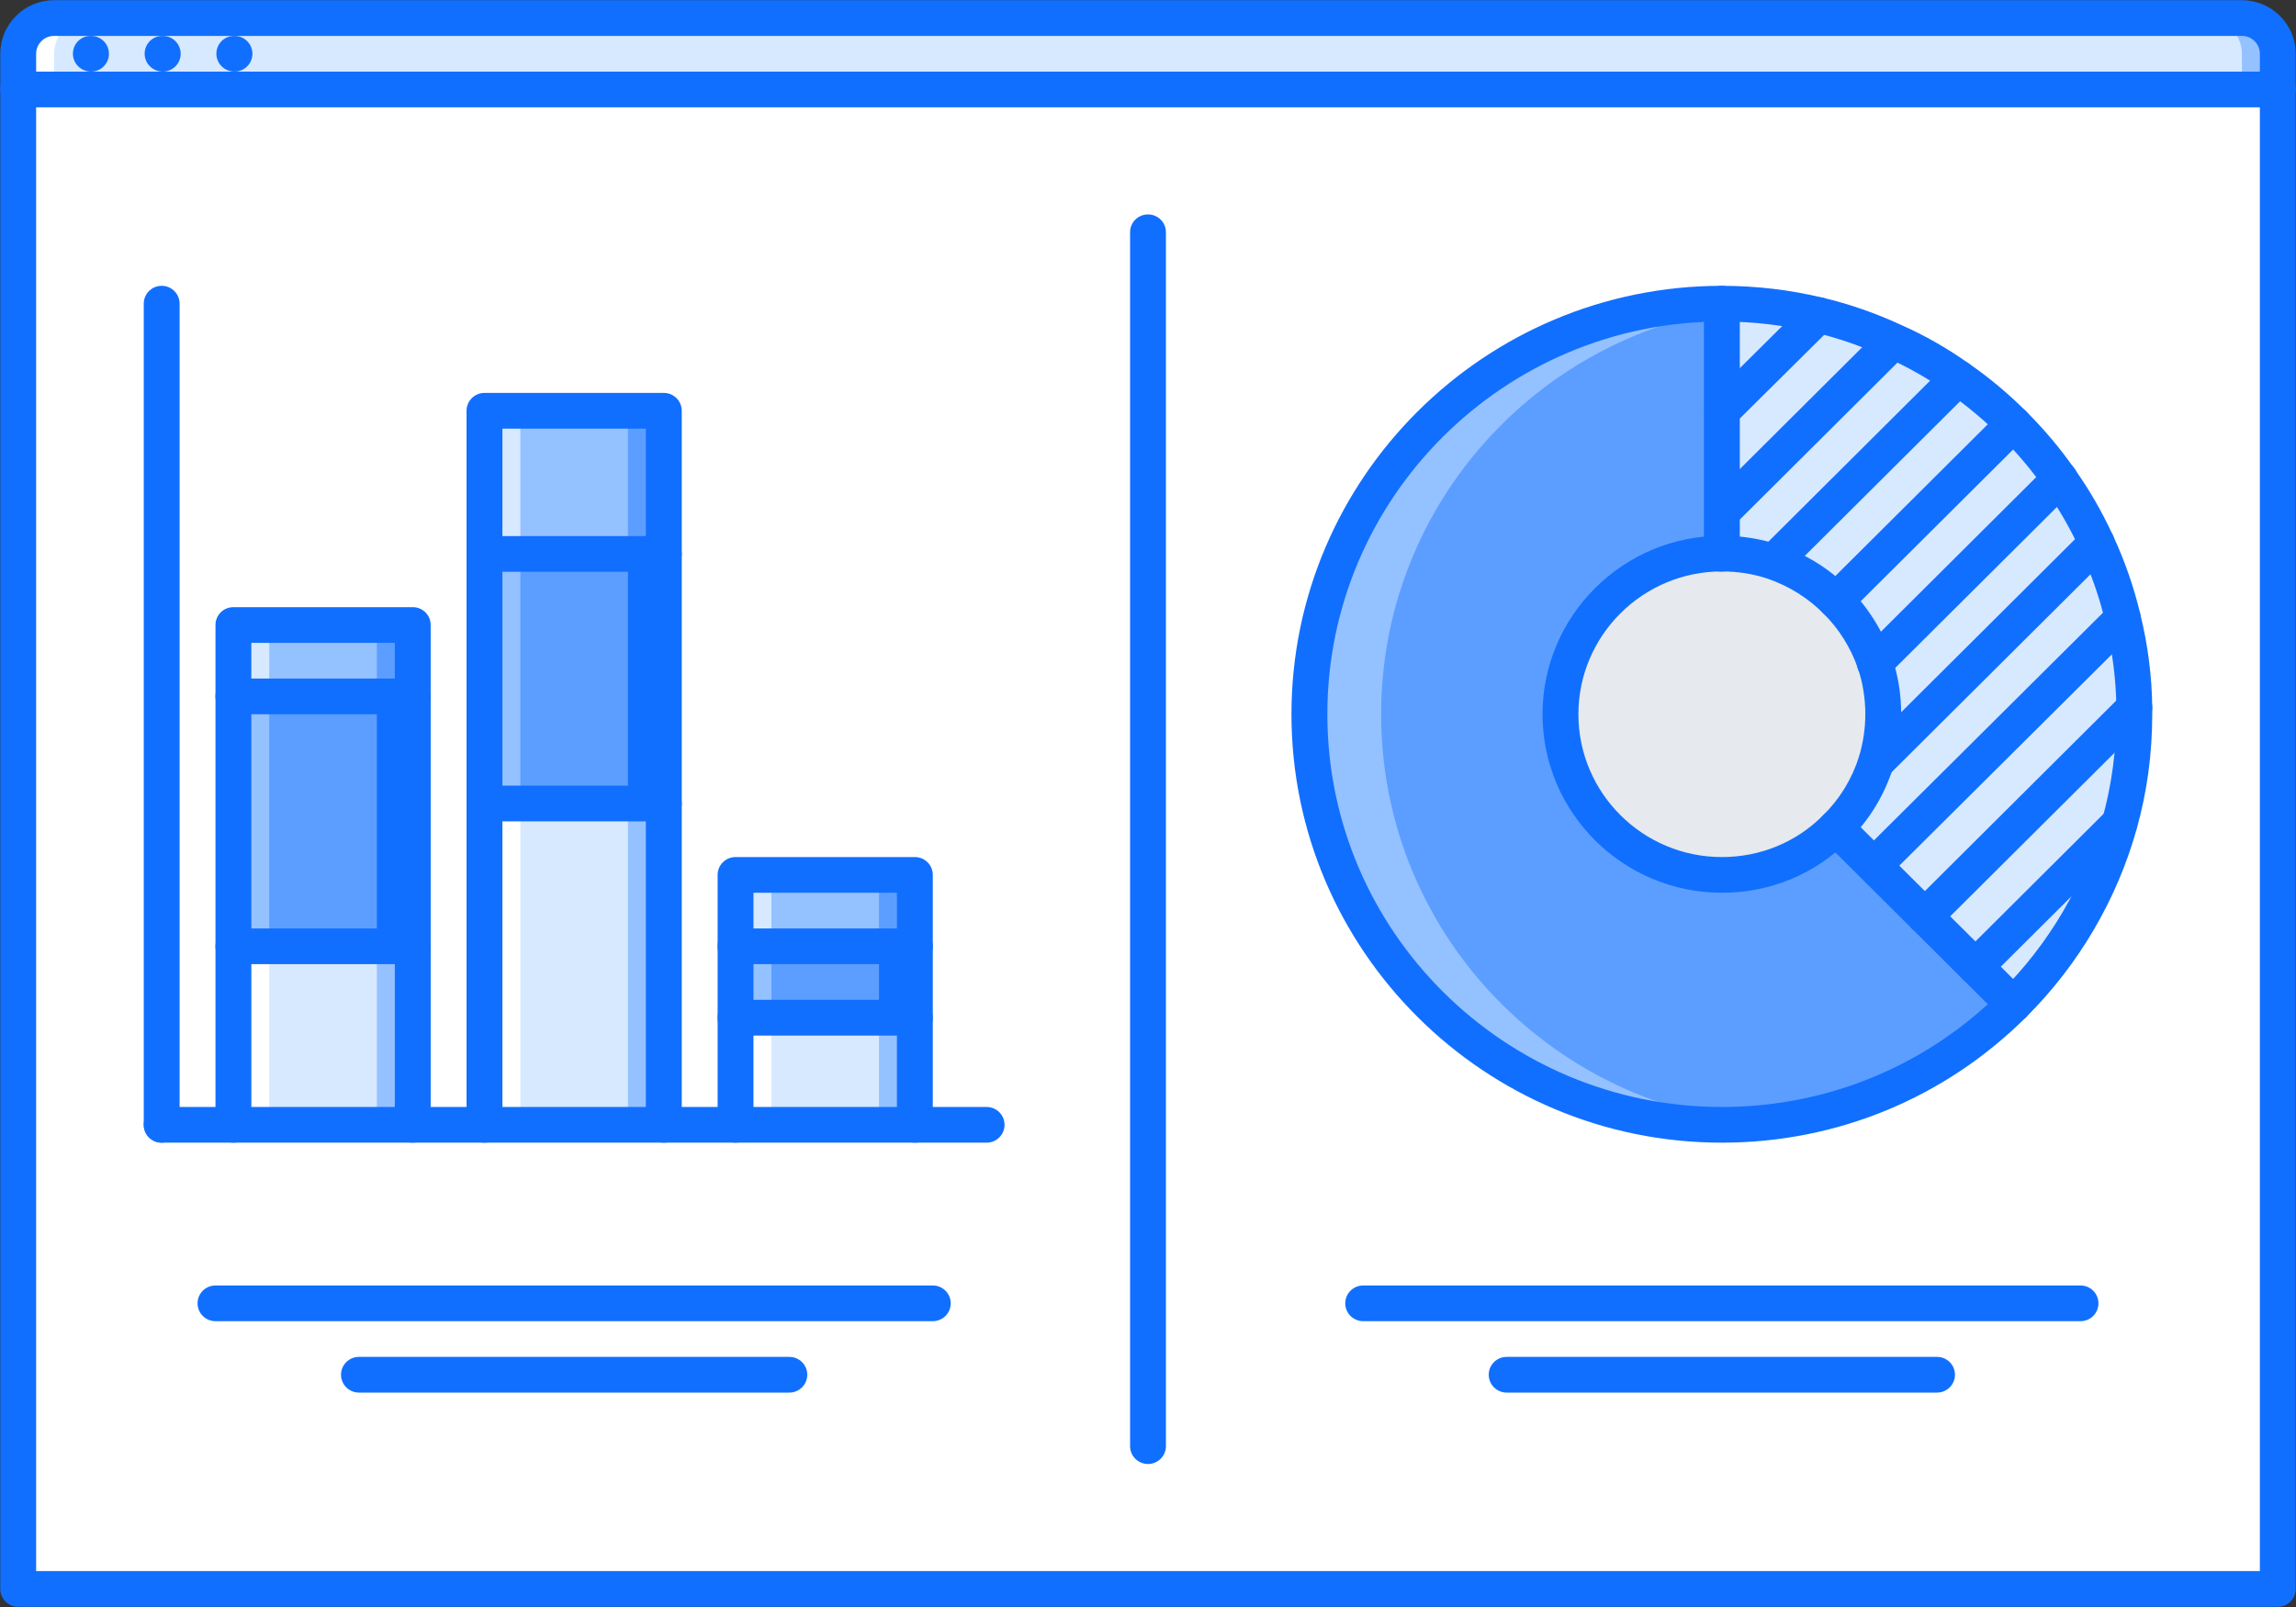 <?xml version="1.0" encoding="UTF-8"?>
<svg width="100px" height="70px" viewBox="0 0 100 70" version="1.1" xmlns="http://www.w3.org/2000/svg" xmlns:xlink="http://www.w3.org/1999/xlink">
    <rect x="0" y="0" width="100" height="70" fill="#333333" stroke="none"/>
    <!-- Generator: Sketch 51 (57462) - http://www.bohemiancoding.com/sketch -->
    <title>content-coverage</title>
    <desc>Created with Sketch.</desc>
    <defs></defs>
    <g id="Design" stroke="none" stroke-width="1" fill="none" fill-rule="evenodd">
        <g id="Features-Template-V2" transform="translate(-1165, -2475)" fill-rule="nonzero">
            <g id="Feature-Copy-4" transform="translate(730, 2410)">
                <g id="content-coverage" transform="translate(435, 65)">
                    <path d="M99.207,2.341 L99.207,3.896 L0.793,3.896 L0.793,2.341 C0.793,1.486 1.497,0.786 2.355,0.786 L97.644,0.786 C98.504,0.786 99.207,1.486 99.207,2.341 Z" id="Shape" fill="#D7E9FF"></path>
                    <path d="M81.663,28.873 C81.898,29.572 82.023,30.334 82.023,31.112 C82.023,31.827 81.913,32.527 81.711,33.196 C81.367,34.285 80.759,35.28 79.961,36.058 C78.696,37.333 76.931,38.111 74.994,38.111 C71.104,38.111 67.964,34.985 67.964,31.112 C67.964,27.24 71.104,24.114 74.994,24.114 C75.775,24.114 76.541,24.239 77.244,24.472 C78.274,24.829 79.212,25.405 79.961,26.167 C80.727,26.913 81.305,27.846 81.663,28.873 Z" id="Shape" fill="#E6E9ED"></path>
                    <rect id="Rectangle-path" fill="#94C1FF" x="32.036" y="38.11" width="7.811" height="3.11"></rect>
                    <rect id="Rectangle-path" fill="#5C9EFF" x="32.036" y="41.221" width="7.811" height="3.11"></rect>
                    <rect id="Rectangle-path" fill="#94C1FF" x="21.101" y="17.893" width="7.811" height="6.236"></rect>
                    <rect id="Rectangle-path" fill="#5C9EFF" x="21.101" y="24.129" width="7.811" height="10.871"></rect>
                    <rect id="Rectangle-path" fill="#94C1FF" x="10.166" y="27.224" width="7.811" height="3.11"></rect>
                    <rect id="Rectangle-path" fill="#5C9EFF" x="10.166" y="30.334" width="7.811" height="10.886"></rect>
                    <rect id="Rectangle-path" fill="#D7E9FF" x="10.166" y="41.221" width="7.811" height="7.776"></rect>
                    <rect id="Rectangle-path" fill="#D7E9FF" x="21.101" y="35" width="7.811" height="13.996"></rect>
                    <rect id="Rectangle-path" fill="#D7E9FF" x="32.036" y="44.331" width="7.811" height="4.665"></rect>
                    <path d="M92.458,26.929 C92.193,25.793 91.802,24.689 91.318,23.648 C90.865,22.667 90.334,21.735 89.709,20.864 C89.116,20.008 88.427,19.199 87.694,18.469 C86.96,17.737 86.147,17.053 85.288,16.463 C84.414,15.841 83.461,15.296 82.477,14.86 C81.43,14.379 80.336,13.99 79.212,13.725 C77.853,13.399 76.446,13.228 74.994,13.228 L74.994,17.893 L74.994,22.294 L74.994,24.114 C75.775,24.114 76.541,24.238 77.244,24.472 C78.274,24.829 79.212,25.405 79.961,26.166 C80.727,26.913 81.305,27.846 81.664,28.873 C81.898,29.572 82.023,30.335 82.023,31.112 C82.023,31.828 81.914,32.528 81.711,33.196 C81.368,34.285 80.759,35.281 79.961,36.058 L81.618,37.707 L83.836,39.915 L86.038,42.108 L87.694,43.756 C89.864,41.595 91.474,38.903 92.318,35.871 C92.74,34.362 92.958,32.761 92.958,31.112 C92.958,31.019 92.958,30.925 92.958,30.832 C92.943,29.495 92.77,28.189 92.458,26.929 Z" id="Shape" fill="#D7E9FF"></path>
                    <path d="M86.039,42.108 L87.694,43.756 C84.445,46.99 79.961,48.997 74.994,48.997 C65.075,48.997 57.029,40.987 57.029,31.112 C57.029,21.237 65.075,13.227 74.994,13.227 L74.994,17.893 L74.994,22.294 L74.994,24.114 C71.104,24.114 67.964,27.239 67.964,31.112 C67.964,34.985 71.104,38.11 74.994,38.11 C76.932,38.11 78.696,37.333 79.961,36.058 L81.618,37.706 L83.836,39.914 L86.039,42.108 Z" id="Shape" fill="#5C9EFF"></path>
                    <path d="M60.154,31.112 C60.154,22.3 66.567,14.991 74.994,13.515 L74.994,13.228 C65.075,13.228 57.029,21.237 57.029,31.112 C57.029,40.987 65.075,48.997 74.994,48.997 C75.522,48.997 76.04,48.963 76.556,48.918 C67.37,48.128 60.154,40.461 60.154,31.112 Z" id="Shape" fill="#94C1FF"></path>
                    <path d="M17.977,48.996 L17.977,41.221 L17.977,30.334 L17.977,27.224 L10.166,27.224 L10.166,30.334 L10.166,41.221 L10.166,48.996 L17.977,48.996 Z M28.912,48.996 L28.912,35 L28.912,24.129 L28.912,17.893 L21.101,17.893 L21.101,24.129 L21.101,35 L21.101,48.996 L28.912,48.996 Z M39.846,48.996 L39.846,44.331 L39.846,41.221 L39.846,38.11 L32.036,38.11 L32.036,41.221 L32.036,44.331 L32.036,48.996 L39.846,48.996 Z M89.709,20.864 C89.116,20.008 88.427,19.199 87.694,18.469 C86.96,17.737 86.147,17.053 85.288,16.463 C84.414,15.841 83.461,15.296 82.477,14.86 C81.43,14.379 80.336,13.99 79.212,13.725 C77.853,13.399 76.446,13.228 74.994,13.228 C65.075,13.228 57.029,21.237 57.029,31.112 C57.029,40.987 65.075,48.997 74.994,48.997 C79.961,48.997 84.445,46.991 87.694,43.756 C89.864,41.595 91.474,38.903 92.318,35.871 C92.74,34.362 92.958,32.761 92.958,31.112 C92.958,31.019 92.958,30.925 92.958,30.832 C92.943,29.495 92.77,28.189 92.458,26.929 C92.192,25.794 91.802,24.69 91.318,23.648 C90.865,22.667 90.334,21.735 89.709,20.864 Z M99.207,3.896 L99.207,69.214 L0.793,69.214 L0.793,3.896 L99.207,3.896 Z" id="Shape" fill="#FFFFFF"></path>
                    <path d="M3.918,0.786 L2.355,0.786 C1.497,0.786 0.793,1.486 0.793,2.341 L0.793,3.896 L2.355,3.896 L2.355,2.341 C2.355,1.486 3.059,0.786 3.918,0.786 Z" id="Shape" fill="#FFFFFF"></path>
                    <path d="M96.082,0.786 L97.644,0.786 C98.503,0.786 99.206,1.486 99.206,2.341 L99.206,3.896 L97.644,3.896 L97.644,2.341 C97.644,1.486 96.941,0.786 96.082,0.786 Z" id="Shape" fill="#94C1FF"></path>
                    <rect id="Rectangle-path" fill="#D7E9FF" x="10.166" y="27.224" width="1.562" height="3.11"></rect>
                    <rect id="Rectangle-path" fill="#94C1FF" x="10.166" y="30.334" width="1.562" height="10.886"></rect>
                    <rect id="Rectangle-path" fill="#5C9EFF" x="16.414" y="27.224" width="1.562" height="3.11"></rect>
                    <rect id="Rectangle-path" fill="#D7E9FF" x="32.036" y="38.11" width="1.562" height="3.11"></rect>
                    <rect id="Rectangle-path" fill="#5C9EFF" x="38.284" y="38.11" width="1.562" height="3.11"></rect>
                    <rect id="Rectangle-path" fill="#FFFFFF" x="10.166" y="41.221" width="1.562" height="7.727"></rect>
                    <rect id="Rectangle-path" fill="#94C1FF" x="16.414" y="41.221" width="1.562" height="7.727"></rect>
                    <rect id="Rectangle-path" fill="#FFFFFF" x="32.036" y="44.331" width="1.562" height="4.665"></rect>
                    <rect id="Rectangle-path" fill="#94C1FF" x="38.284" y="44.331" width="1.562" height="4.665"></rect>
                    <rect id="Rectangle-path" fill="#FFFFFF" x="21.101" y="35" width="1.562" height="13.996"></rect>
                    <rect id="Rectangle-path" fill="#94C1FF" x="27.349" y="35" width="1.562" height="13.996"></rect>
                    <rect id="Rectangle-path" fill="#116FFF" x="16.414" y="30.334" width="1.562" height="10.886"></rect>
                    <rect id="Rectangle-path" fill="#94C1FF" x="21.101" y="24.121" width="1.562" height="10.886"></rect>
                    <rect id="Rectangle-path" fill="#116FFF" x="27.349" y="24.121" width="1.562" height="10.886"></rect>
                    <rect id="Rectangle-path" fill="#94C1FF" x="32.036" y="41.221" width="1.562" height="3.11"></rect>
                    <rect id="Rectangle-path" fill="#116FFF" x="38.284" y="41.221" width="1.562" height="3.11"></rect>
                    <rect id="Rectangle-path" fill="#D7E9FF" x="21.101" y="17.893" width="1.562" height="6.236"></rect>
                    <rect id="Rectangle-path" fill="#5C9EFF" x="27.349" y="17.893" width="1.562" height="6.236"></rect>
                    <g id="Group" fill="#116FFF">
                        <path d="M3.964,3.119 C3.533,3.119 3.175,2.771 3.175,2.341 C3.175,1.912 3.517,1.564 3.949,1.564 L3.964,1.564 C4.396,1.564 4.745,1.912 4.745,2.341 C4.745,2.771 4.396,3.119 3.964,3.119 Z" id="Shape"></path>
                        <path d="M7.088,3.119 C6.657,3.119 6.3,2.771 6.3,2.341 C6.3,1.912 6.641,1.564 7.073,1.564 L7.088,1.564 C7.52,1.564 7.869,1.912 7.869,2.341 C7.87,2.771 7.52,3.119 7.088,3.119 Z" id="Shape"></path>
                        <path d="M10.213,3.119 C9.782,3.119 9.424,2.771 9.424,2.341 C9.424,1.912 9.766,1.564 10.197,1.564 L10.213,1.564 C10.644,1.564 10.994,1.912 10.994,2.341 C10.994,2.771 10.644,3.119 10.213,3.119 Z" id="Shape"></path>
                        <g id="Shape">
                            <path d="M99.207,4.674 C98.775,4.674 98.426,4.326 98.426,3.896 L98.426,2.341 C98.426,1.912 98.075,1.564 97.645,1.564 L2.355,1.564 C1.924,1.564 1.574,1.912 1.574,2.341 L1.574,3.896 C1.574,4.326 1.225,4.674 0.793,4.674 C0.362,4.674 0.012,4.326 0.012,3.896 L0.012,2.341 C0.012,1.055 1.063,0.009 2.355,0.009 L97.644,0.009 C98.936,0.009 99.988,1.055 99.988,2.341 L99.988,3.896 C99.988,4.326 99.638,4.674 99.207,4.674 Z"></path>
                            <path d="M99.207,69.991 L0.793,69.991 C0.362,69.991 0.012,69.644 0.012,69.214 L0.012,3.896 C0.012,3.467 0.362,3.119 0.793,3.119 L99.206,3.119 C99.638,3.119 99.988,3.467 99.988,3.896 L99.988,69.214 C99.988,69.644 99.638,69.991 99.207,69.991 Z M1.574,68.436 L98.426,68.436 L98.426,4.674 L1.574,4.674 L1.574,68.436 Z"></path>
                            <path d="M50,63.771 C49.568,63.771 49.219,63.423 49.219,62.993 L49.219,10.117 C49.219,9.687 49.568,9.34 50,9.34 C50.432,9.34 50.781,9.687 50.781,10.117 L50.781,62.993 C50.781,63.423 50.432,63.771 50,63.771 Z"></path>
                            <path d="M10.166,49.774 L7.042,49.774 C6.61,49.774 6.261,49.426 6.261,48.996 C6.261,48.567 6.61,48.219 7.042,48.219 L10.166,48.219 C10.598,48.219 10.947,48.567 10.947,48.996 C10.947,49.426 10.598,49.774 10.166,49.774 Z"></path>
                            <path d="M21.101,49.774 L17.977,49.774 C17.545,49.774 17.196,49.426 17.196,48.996 C17.196,48.567 17.545,48.219 17.977,48.219 L21.101,48.219 C21.533,48.219 21.882,48.567 21.882,48.996 C21.882,49.426 21.533,49.774 21.101,49.774 Z"></path>
                            <path d="M32.036,49.774 L28.912,49.774 C28.48,49.774 28.13,49.426 28.13,48.996 C28.13,48.567 28.48,48.219 28.912,48.219 L32.036,48.219 C32.467,48.219 32.817,48.567 32.817,48.996 C32.817,49.426 32.467,49.774 32.036,49.774 Z"></path>
                            <path d="M42.971,49.774 L39.846,49.774 C39.414,49.774 39.065,49.426 39.065,48.996 C39.065,48.567 39.414,48.219 39.846,48.219 L42.971,48.219 C43.402,48.219 43.752,48.567 43.752,48.996 C43.752,49.426 43.402,49.774 42.971,49.774 Z"></path>
                            <path d="M7.042,49.774 C6.61,49.774 6.261,49.426 6.261,48.996 L6.261,13.227 C6.261,12.798 6.61,12.45 7.042,12.45 C7.473,12.45 7.823,12.798 7.823,13.227 L7.823,48.996 C7.823,49.426 7.474,49.774 7.042,49.774 Z"></path>
                            <path d="M17.977,49.774 L10.166,49.774 C9.734,49.774 9.385,49.426 9.385,48.996 L9.385,27.224 C9.385,26.794 9.734,26.447 10.166,26.447 L17.977,26.447 C18.408,26.447 18.758,26.794 18.758,27.224 L18.758,48.997 C18.758,49.426 18.408,49.774 17.977,49.774 Z M10.947,48.219 L17.196,48.219 L17.196,28.002 L10.947,28.002 L10.947,48.219 Z"></path>
                            <path d="M28.912,49.774 L21.101,49.774 C20.669,49.774 20.32,49.426 20.32,48.996 L20.32,17.893 C20.32,17.463 20.669,17.115 21.101,17.115 L28.912,17.115 C29.343,17.115 29.693,17.463 29.693,17.893 L29.693,48.996 C29.693,49.426 29.343,49.774 28.912,49.774 Z M21.882,48.219 L28.13,48.219 L28.13,18.671 L21.882,18.671 L21.882,48.219 Z"></path>
                            <path d="M39.846,49.774 L32.036,49.774 C31.604,49.774 31.255,49.426 31.255,48.996 L31.255,38.11 C31.255,37.68 31.604,37.333 32.036,37.333 L39.846,37.333 C40.278,37.333 40.627,37.68 40.627,38.11 L40.627,48.996 C40.627,49.426 40.278,49.774 39.846,49.774 Z M32.817,48.219 L39.065,48.219 L39.065,38.888 L32.817,38.888 L32.817,48.219 Z"></path>
                            <path d="M40.627,57.55 L9.385,57.55 C8.953,57.55 8.604,57.202 8.604,56.773 C8.604,56.343 8.953,55.995 9.385,55.995 L40.627,55.995 C41.059,55.995 41.408,56.343 41.408,56.773 C41.408,57.202 41.059,57.55 40.627,57.55 Z"></path>
                            <path d="M34.379,60.66 L15.633,60.66 C15.202,60.66 14.852,60.313 14.852,59.883 C14.852,59.453 15.202,59.105 15.633,59.105 L34.379,59.105 C34.811,59.105 35.16,59.453 35.16,59.883 C35.16,60.313 34.811,60.66 34.379,60.66 Z"></path>
                            <path d="M90.615,57.55 L59.373,57.55 C58.941,57.55 58.591,57.202 58.591,56.773 C58.591,56.343 58.941,55.995 59.373,55.995 L90.615,55.995 C91.047,55.995 91.396,56.343 91.396,56.773 C91.396,57.202 91.047,57.55 90.615,57.55 Z"></path>
                            <path d="M84.367,60.66 L65.621,60.66 C65.189,60.66 64.84,60.313 64.84,59.883 C64.84,59.453 65.189,59.105 65.621,59.105 L84.367,59.105 C84.798,59.105 85.147,59.453 85.147,59.883 C85.147,60.313 84.798,60.66 84.367,60.66 Z"></path>
                            <path d="M74.994,49.774 C64.657,49.774 56.248,41.403 56.248,31.112 C56.248,20.822 64.657,12.45 74.994,12.45 C76.481,12.45 77.961,12.624 79.395,12.969 C80.527,13.236 81.676,13.634 82.804,14.154 C83.825,14.606 84.818,15.172 85.743,15.83 C86.612,16.427 87.457,17.133 88.246,17.919 C89.039,18.708 89.747,19.55 90.351,20.422 C90.974,21.288 91.541,22.267 92.028,23.322 C92.548,24.442 92.947,25.596 93.219,26.752 C93.547,28.077 93.724,29.45 93.739,30.823 L93.739,31.112 C93.739,32.822 93.513,34.493 93.069,36.08 C92.208,39.176 90.54,42.021 88.246,44.305 C84.704,47.832 79.998,49.774 74.994,49.774 Z M74.994,14.005 C65.519,14.005 57.811,21.679 57.811,31.112 C57.811,40.545 65.519,48.219 74.994,48.219 C79.58,48.219 83.894,46.439 87.141,43.206 C89.245,41.112 90.775,38.503 91.565,35.664 C91.971,34.212 92.177,32.681 92.177,31.112 L92.177,30.832 C92.163,29.588 92.002,28.335 91.7,27.116 C91.451,26.052 91.085,24.999 90.609,23.974 C90.162,23.007 89.646,22.113 89.073,21.317 C88.514,20.511 87.868,19.742 87.141,19.019 C86.419,18.299 85.646,17.654 84.844,17.102 C83.994,16.499 83.094,15.985 82.159,15.572 C81.114,15.091 80.066,14.725 79.032,14.482 C77.715,14.165 76.358,14.005 74.994,14.005 Z"></path>
                            <path d="M74.994,38.888 C70.688,38.888 67.183,35.4 67.183,31.112 C67.183,26.825 70.688,23.336 74.994,23.336 C75.854,23.336 76.695,23.47 77.491,23.733 C78.658,24.139 79.702,24.791 80.519,25.623 C81.345,26.427 81.999,27.466 82.402,28.618 C82.67,29.417 82.804,30.253 82.804,31.112 C82.804,31.887 82.688,32.664 82.458,33.421 C82.074,34.642 81.4,35.744 80.507,36.613 C79.056,38.077 77.095,38.888 74.994,38.888 Z M74.994,24.891 C71.548,24.891 68.746,27.682 68.746,31.112 C68.746,34.542 71.548,37.333 74.994,37.333 C76.674,37.333 78.24,36.686 79.406,35.512 C80.123,34.812 80.66,33.933 80.965,32.963 C81.148,32.36 81.242,31.735 81.242,31.112 C81.242,30.431 81.133,29.742 80.922,29.12 C80.603,28.203 80.08,27.371 79.415,26.722 C78.752,26.05 77.917,25.528 76.986,25.206 C76.361,24.998 75.686,24.891 74.994,24.891 Z"></path>
                            <path d="M74.994,24.899 C74.562,24.899 74.213,24.559 74.213,24.129 L74.213,13.228 C74.213,12.798 74.562,12.45 74.994,12.45 C75.426,12.45 75.775,12.798 75.775,13.228 L75.775,24.114 C75.775,24.544 75.426,24.899 74.994,24.899 Z"></path>
                            <path d="M87.694,44.533 C87.494,44.533 87.294,44.457 87.141,44.305 L79.409,36.607 C79.104,36.304 79.104,35.812 79.409,35.508 C79.714,35.204 80.208,35.204 80.513,35.508 L88.246,43.206 C88.551,43.509 88.551,44.001 88.246,44.305 C88.093,44.457 87.894,44.533 87.694,44.533 Z"></path>
                            <path d="M75.009,18.671 C74.809,18.671 74.608,18.595 74.455,18.442 C74.152,18.138 74.152,17.645 74.458,17.343 L78.662,13.174 C78.966,12.871 79.461,12.871 79.766,13.176 C80.07,13.48 80.07,13.973 79.763,14.276 L75.56,18.444 C75.407,18.596 75.209,18.671 75.009,18.671 Z"></path>
                            <path d="M75.009,23.072 C74.809,23.072 74.609,22.996 74.457,22.844 C74.152,22.54 74.152,22.048 74.457,21.745 L81.848,14.387 C82.153,14.08 82.687,14.046 82.989,14.348 C83.294,14.65 83.334,15.102 83.032,15.407 L75.562,22.844 C75.409,22.996 75.209,23.072 75.009,23.072 Z"></path>
                            <path d="M77.796,25.021 L76.687,23.925 L76.704,23.909 L84.736,15.913 C85.041,15.609 85.535,15.609 85.84,15.913 C86.145,16.216 86.145,16.709 85.84,17.012 L77.796,25.021 Z"></path>
                            <path d="M79.961,26.944 C79.761,26.944 79.561,26.868 79.409,26.716 C79.104,26.412 79.104,25.92 79.409,25.616 L87.141,17.919 C87.446,17.615 87.941,17.615 88.246,17.919 C88.551,18.223 88.551,18.715 88.246,19.018 L80.513,26.716 C80.36,26.868 80.161,26.944 79.961,26.944 Z"></path>
                            <path d="M81.653,29.654 C81.453,29.654 81.254,29.58 81.104,29.43 C80.798,29.126 80.791,28.642 81.096,28.338 L89.157,20.314 C89.459,20.013 89.954,20.002 90.263,20.3 C90.568,20.597 90.584,21.076 90.29,21.384 L82.215,29.423 C82.061,29.577 81.855,29.654 81.653,29.654 Z"></path>
                            <path d="M81.726,33.973 C81.526,33.973 81.326,33.897 81.174,33.746 C80.869,33.442 80.869,32.95 81.174,32.646 L90.766,23.098 C91.071,22.794 91.565,22.794 91.871,23.098 C92.176,23.402 92.176,23.894 91.871,24.197 L82.278,33.746 C82.125,33.897 81.926,33.973 81.726,33.973 Z"></path>
                            <path d="M81.648,38.454 C81.448,38.454 81.248,38.378 81.096,38.226 C80.791,37.921 80.791,37.428 81.096,37.125 L91.906,26.378 C92.211,26.076 92.705,26.075 93.01,26.379 C93.315,26.683 93.315,27.176 93.01,27.479 L82.2,38.226 C82.048,38.378 81.848,38.454 81.648,38.454 Z"></path>
                            <path d="M83.836,40.692 C83.636,40.692 83.436,40.616 83.284,40.464 C82.979,40.161 82.979,39.668 83.284,39.365 L92.406,30.282 C92.711,29.978 93.205,29.978 93.51,30.282 C93.815,30.586 93.815,31.078 93.51,31.382 L84.388,40.464 C84.235,40.616 84.036,40.692 83.836,40.692 Z"></path>
                            <path d="M86.039,42.885 C85.839,42.885 85.639,42.809 85.486,42.657 C85.181,42.354 85.181,41.862 85.486,41.558 L91.75,35.321 C92.055,35.018 92.55,35.018 92.854,35.321 C93.159,35.625 93.159,36.117 92.854,36.421 L86.591,42.657 C86.438,42.809 86.238,42.885 86.039,42.885 Z"></path>
                            <path d="M17.977,31.112 L10.166,31.112 C9.734,31.112 9.385,30.764 9.385,30.334 C9.385,29.905 9.734,29.557 10.166,29.557 L17.977,29.557 C18.408,29.557 18.758,29.905 18.758,30.334 C18.758,30.764 18.408,31.112 17.977,31.112 Z"></path>
                            <path d="M17.977,41.998 L10.166,41.998 C9.734,41.998 9.385,41.651 9.385,41.221 C9.385,40.791 9.734,40.443 10.166,40.443 L17.977,40.443 C18.408,40.443 18.758,40.791 18.758,41.221 C18.758,41.651 18.408,41.998 17.977,41.998 Z"></path>
                            <path d="M28.912,24.907 L21.101,24.907 C20.669,24.907 20.32,24.559 20.32,24.129 C20.32,23.699 20.669,23.351 21.101,23.351 L28.912,23.351 C29.343,23.351 29.693,23.699 29.693,24.129 C29.693,24.559 29.343,24.907 28.912,24.907 Z"></path>
                            <path d="M28.912,35.778 L21.101,35.778 C20.669,35.778 20.32,35.43 20.32,35 C20.32,34.57 20.669,34.222 21.101,34.222 L28.912,34.222 C29.343,34.222 29.693,34.57 29.693,35 C29.693,35.43 29.343,35.778 28.912,35.778 Z"></path>
                            <path d="M39.846,41.998 L32.036,41.998 C31.604,41.998 31.255,41.651 31.255,41.221 C31.255,40.791 31.604,40.443 32.036,40.443 L39.846,40.443 C40.278,40.443 40.627,40.791 40.627,41.221 C40.627,41.651 40.278,41.998 39.846,41.998 Z"></path>
                            <path d="M39.846,45.109 L32.036,45.109 C31.604,45.109 31.255,44.761 31.255,44.331 C31.255,43.901 31.604,43.553 32.036,43.553 L39.846,43.553 C40.278,43.553 40.627,43.901 40.627,44.331 C40.627,44.761 40.278,45.109 39.846,45.109 Z"></path>
                        </g>
                    </g>
                </g>
            </g>
        </g>
    </g>
</svg>